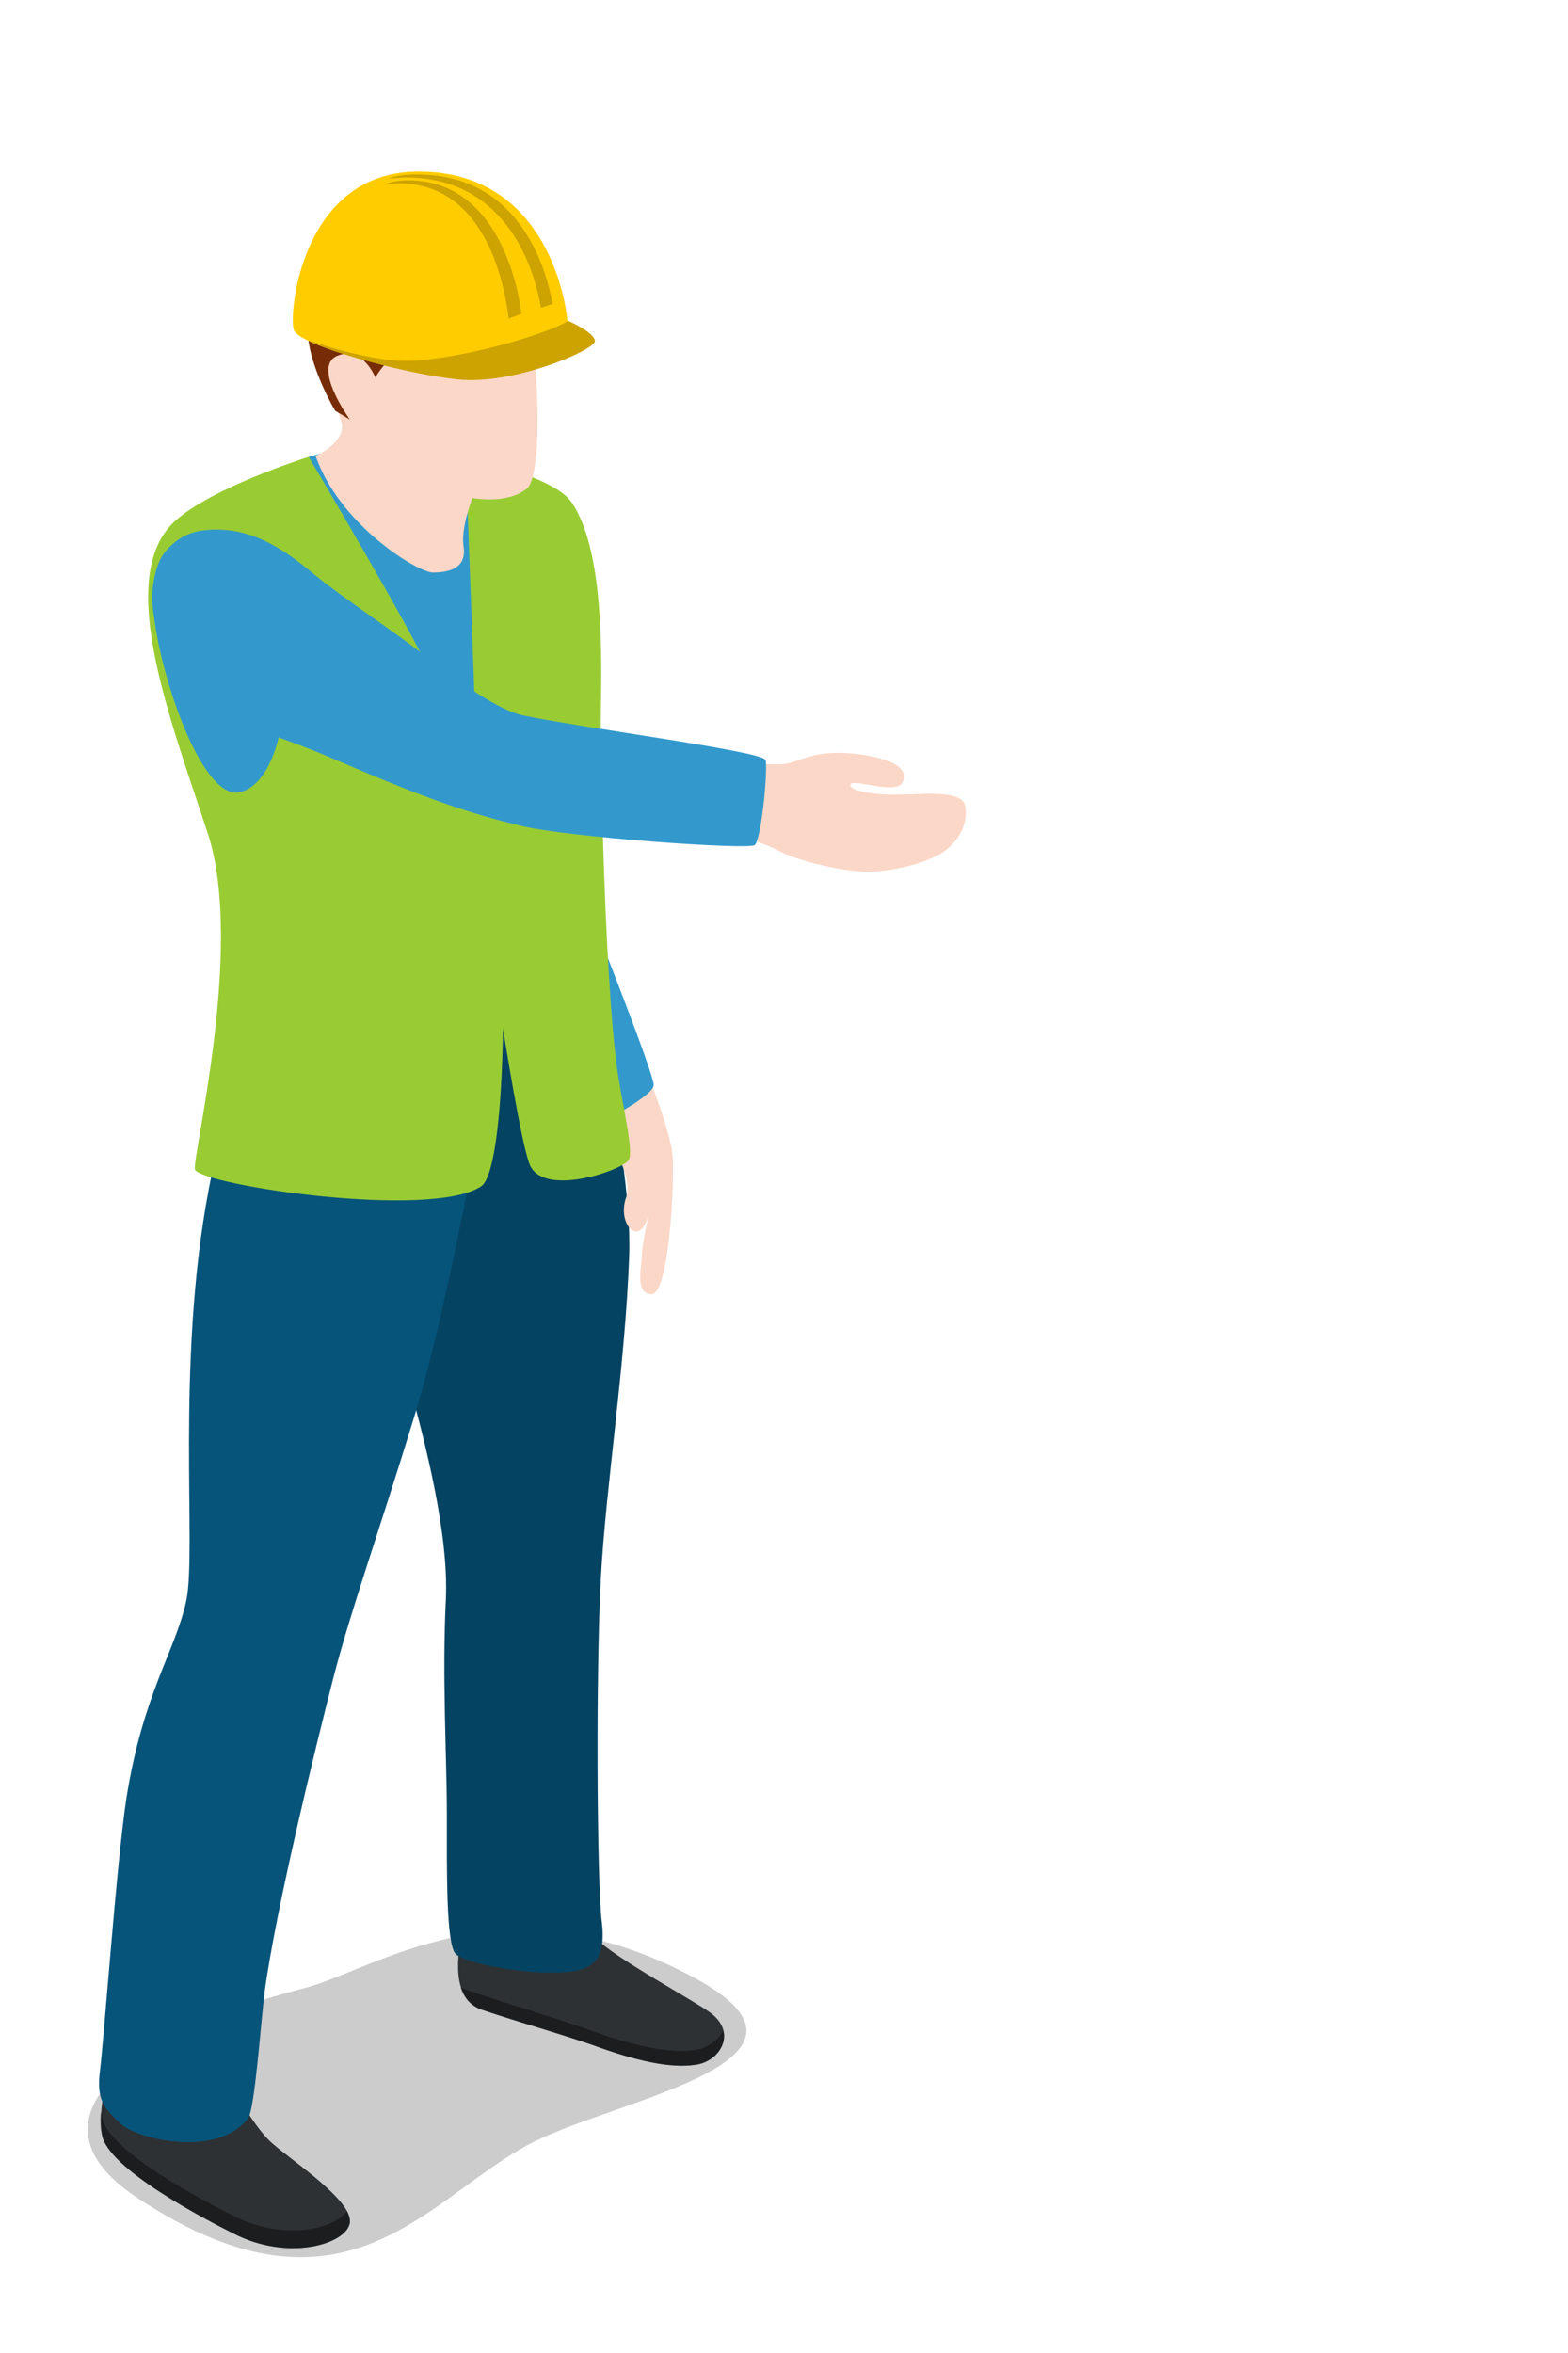 <?xml version="1.0" encoding="utf-8"?>
<!-- Generator: Adobe Illustrator 18.1.0, SVG Export Plug-In . SVG Version: 6.00 Build 0)  -->
<svg version="1.0" id="Layer_1" xmlns="http://www.w3.org/2000/svg" xmlns:xlink="http://www.w3.org/1999/xlink" x="0px" y="0px"
	 viewBox="0 0 160 240" enable-background="new 0 0 160 240" xml:space="preserve">
<g>
	<path opacity="0.2" d="M13.9,224.1c-12.3-8.2,0.2-17,17.1-21.3c7.4-1.9,20.2-11.6,39.8-1.1c15.8,8.5-7.5,12.3-16.4,16.8
		C43.7,223.9,35.4,238.4,13.9,224.1z"/>
	<path fill="#2D3134" d="M48.3,192.7l10.4,1.2c0,0,0.2,1.8,2.1,3.8c1.9,2,10.1,6.4,11.7,7.6c2.8,2.1,0.9,5-1.5,5.3
		c-2.6,0.4-6.1-0.4-10.5-2c-3.4-1.2-7.4-2.3-11.3-3.6c-3.3-1.1-2.5-5.9-2-8C47.8,194.9,48.3,192.7,48.3,192.7z"/>
	<path opacity="0.4" d="M70.9,209.1c-2.7,0.4-6.5-0.5-11.2-2.2c-3.7-1.3-7.9-2.5-12-3.9c-0.3-0.1-0.5-0.2-0.7-0.3
		c0.3,1,1,1.9,2.2,2.3c3.8,1.3,7.8,2.4,11.3,3.6c4.4,1.6,7.9,2.4,10.5,2c1.8-0.3,3.2-1.9,2.8-3.5C73.3,208.1,72.2,208.9,70.9,209.1z
		"/>
	<path fill="#06547A" d="M58.5,93.7c0,0,6.1,23.2,5.7,34.4s-2.4,23.6-2.9,33c-0.5,9.4-0.4,30.7,0.1,34.9c0.6,4.8-1.8,5.1-4.8,5.2
		c-3.1,0.1-9.1-0.9-10.1-1.9s-0.9-8.7-0.9-14.3s-0.5-14-0.1-21.9c0.3-6.8-2.2-16.2-3.6-21.4s-7.4-22.6-7.8-27.4
		c-0.4-4.8-0.1-15.2-0.1-15.2L58.5,93.7z"/>
	<path opacity="0.2" d="M58.5,93.7c0,0,6.1,23.2,5.7,34.4s-2.4,23.6-2.9,33c-0.5,9.4-0.4,30.7,0.1,34.9c0.6,4.8-1.8,5.1-4.8,5.2
		c-3.1,0.1-9.1-0.9-10.1-1.9s-0.9-8.7-0.9-14.3s-0.5-14-0.1-21.9c0.3-6.8-2.2-16.2-3.6-21.4s-7.4-22.6-7.8-27.4
		c-0.4-4.8-0.1-15.2-0.1-15.2L58.5,93.7z"/>
	<path fill="#FBD7C7" d="M62.8,113.9l3.6-3.5c0,0,1.9,4.8,2.2,7.2c0.3,2.3-0.3,14.4-2.1,14.4s-1-3-1-4c0-1,0.7-4.1,0.7-4.1
		s-0.5,1.9-1.4,1.7s-1.5-1.9-0.9-3.5c0.6-1.6-0.9-4.3-0.9-4.3L62.8,113.9z"/>
	<path fill="#3399CC" d="M61.7,114.3c0,0,4.9-2.5,5-3.6c0.1-1.1-7-18.9-7-18.9L61.7,114.3z"/>
	<path fill="#2D3134" d="M12.1,208.5c0.2,0.1,10.6,2.2,10.6,2.2s2.7,6,5.3,8.1c2.1,1.8,8,5.7,7.7,7.9c-0.3,2.2-6.3,4-11.9,1.1
		c-2.6-1.3-12.9-6.6-13.4-10.1C9.8,213.7,12.1,208.5,12.1,208.5z"/>
	<path opacity="0.4" d="M23.8,226c-2.6-1.3-12.9-6.6-13.4-10.1c0-0.2,0-0.3-0.1-0.5c-0.1,0.8-0.1,1.6,0.1,2.3
		c0.5,3.5,10.8,8.8,13.4,10.1c5.6,2.9,11.6,1.1,11.9-1.1c0-0.3-0.1-0.7-0.3-1.2C34.2,227.4,28.8,228.6,23.8,226z"/>
	<path fill="#06547A" d="M51.2,99.1c-0.3,6.5-5.2,33.2-8.9,45.3c-3.7,12.1-6.5,19.8-8.3,26.8c-1.8,7-5.9,23.7-7,32
		c-0.4,3.2-1,12-1.7,12.9c-3.3,4.1-11.3,2-12.9,0.6c-1.7-1.6-2.6-2.4-2.2-5.5c0.4-3.1,1.7-21.3,2.7-27.8c1.7-10.7,5-15,6.1-20.1
		c1.1-5.1-1.1-24.1,2.3-42s7.5-21.7,7.5-21.7L51.2,99.1z"/>
	<polygon fill="#3399CC" points="31.5,46.6 41.9,43.7 48.9,45.4 52.1,107.3 	"/>
	<path fill="#99CC33" d="M31.5,46.6c0,0-9.9,3.1-13.7,6.6c-6.1,5.7-0.4,20.2,3.4,31.8s-1.7,33.4-1.3,34.3c0.8,1.6,24.1,5.1,29.2,1.7
		c2.4-1.6,2.7-21.1,1.7-29.8s-4.6-17.1-6.7-22.2C42.2,64.6,31.5,46.6,31.5,46.6z"/>
	<path fill="#99CC33" d="M47.5,46.4c0.6,0.4,9,2.2,10.8,4.8c3.7,5.3,3,18.2,3,22.7c0,4.5,0.4,24.9,1.6,34.6c0.5,3.9,1.9,9.2,1.2,9.9
		c-1,1.1-8.5,3.6-10,0.5c-1.2-2.5-5-27.2-5.2-33C48.8,80.2,47.5,46.4,47.5,46.4z"/>
	<path fill="#FBD7C7" d="M32.2,46.5c0,0,2.6-1.1,2.7-2.9c0.2-1.9-5.6-9.2-0.8-16s16.9-5.5,19,1.2c2.1,6.8,2.3,19.6,0.7,21
		c-2,1.7-5.6,1-5.6,1s-1.2,3.1-0.9,4.9c0.4,2.5-1.9,2.7-3.2,2.7C42.3,58.2,34.6,53.4,32.2,46.5z"/>
	<path fill="#762C07" d="M34.2,41.9l1.5,0.9c0,0-3.9-5.4-1.3-6.5c2.6-1.1,3.9,2.2,3.9,2.2s1.9-3.4,5-3.7c3.1-0.3,11.4-2.2,11.1-4.8
		c-0.1-1-3.4-10-13.2-8.3S31,31.6,31.5,34.9S34.2,41.9,34.2,41.9z"/>
	<g>
		<path fill="#FFCC00" d="M57.9,32.7c0,0,2.8,1.2,2.8,2.1c0,0.9-8.3,4.5-14,3.9s-16.1-3.5-16.7-5c-0.6-1.5,0.7-16.2,12.7-16.2
			C56.7,17.5,57.9,32.7,57.9,32.7z"/>
		<path opacity="0.2" d="M60.7,34.8c0,0.9-8.3,4.5-14,3.9c-4.6-0.5-12.1-2.4-15.2-4c3.1,1.1,7.3,2.2,10.4,2.1
			c5.4-0.2,14.2-2.8,16.1-4.1C57.9,32.7,60.7,33.9,60.7,34.8z"/>
		<path opacity="0.2" d="M56.4,31l-1.2,0.4c-0.6-3.6-3.3-13.3-13.8-13.3c-0.6,0-1.2,0.1-1.8,0.1c0.9-0.3,1.9-0.4,3-0.4
			C53,17.8,55.7,27.3,56.4,31z"/>
		<path opacity="0.2" d="M51.9,32.5c-0.3-2.6-2-13.8-11.2-13.8c-0.5,0-1,0.1-1.4,0.1c0.7-0.3,1.5-0.4,2.4-0.4
			c9.1,0,11.2,10.9,11.5,13.6L51.9,32.5z"/>
	</g>
	<path fill="#FBD7C7" d="M78,77.9l-0.7,8c0,0,0.9,0.2,2.4,1s5.8,1.9,8.4,2c3.1,0.1,6.6-1,8-1.9c1.4-0.9,2.7-2.6,2.4-4.7
		c-0.3-2.1-5.5-1-8.7-1.3c-1.5-0.1-3.3-0.5-3-1c0.2-0.6,4.7,1.1,5.3-0.2c1-2.2-3.7-2.9-6.1-3s-3.8,0.5-5.3,1
		C79.4,78.1,78,77.9,78,77.9z"/>
	<path fill="#3399CC" d="M78.1,77.5c-0.5-0.9-18.3-3.2-24.6-4.5c-2.6-0.5-6.6-3.4-10.1-6.1s-8.5-6-11.2-8.2c-3-2.5-6.6-5.2-11.5-4.6
		C14.1,55,13.8,64.9,20,70.8c4,3.9,4.5,2.5,14.5,6.8c9.7,4.2,13.7,5.4,18.5,6.6c4.8,1.2,23.3,2.5,24,2S78.4,78.1,78.1,77.5z"/>
	<path fill="#3399CC" d="M18.8,54.8c3.7-1.8,7.8,0.4,9.7,10.2c1.5,8-0.6,15-4,15.8c-3.7,0.9-7.8-10.8-8.7-17.3
		C15,57.2,17,55.7,18.8,54.8z"/>
</g>
</svg>
